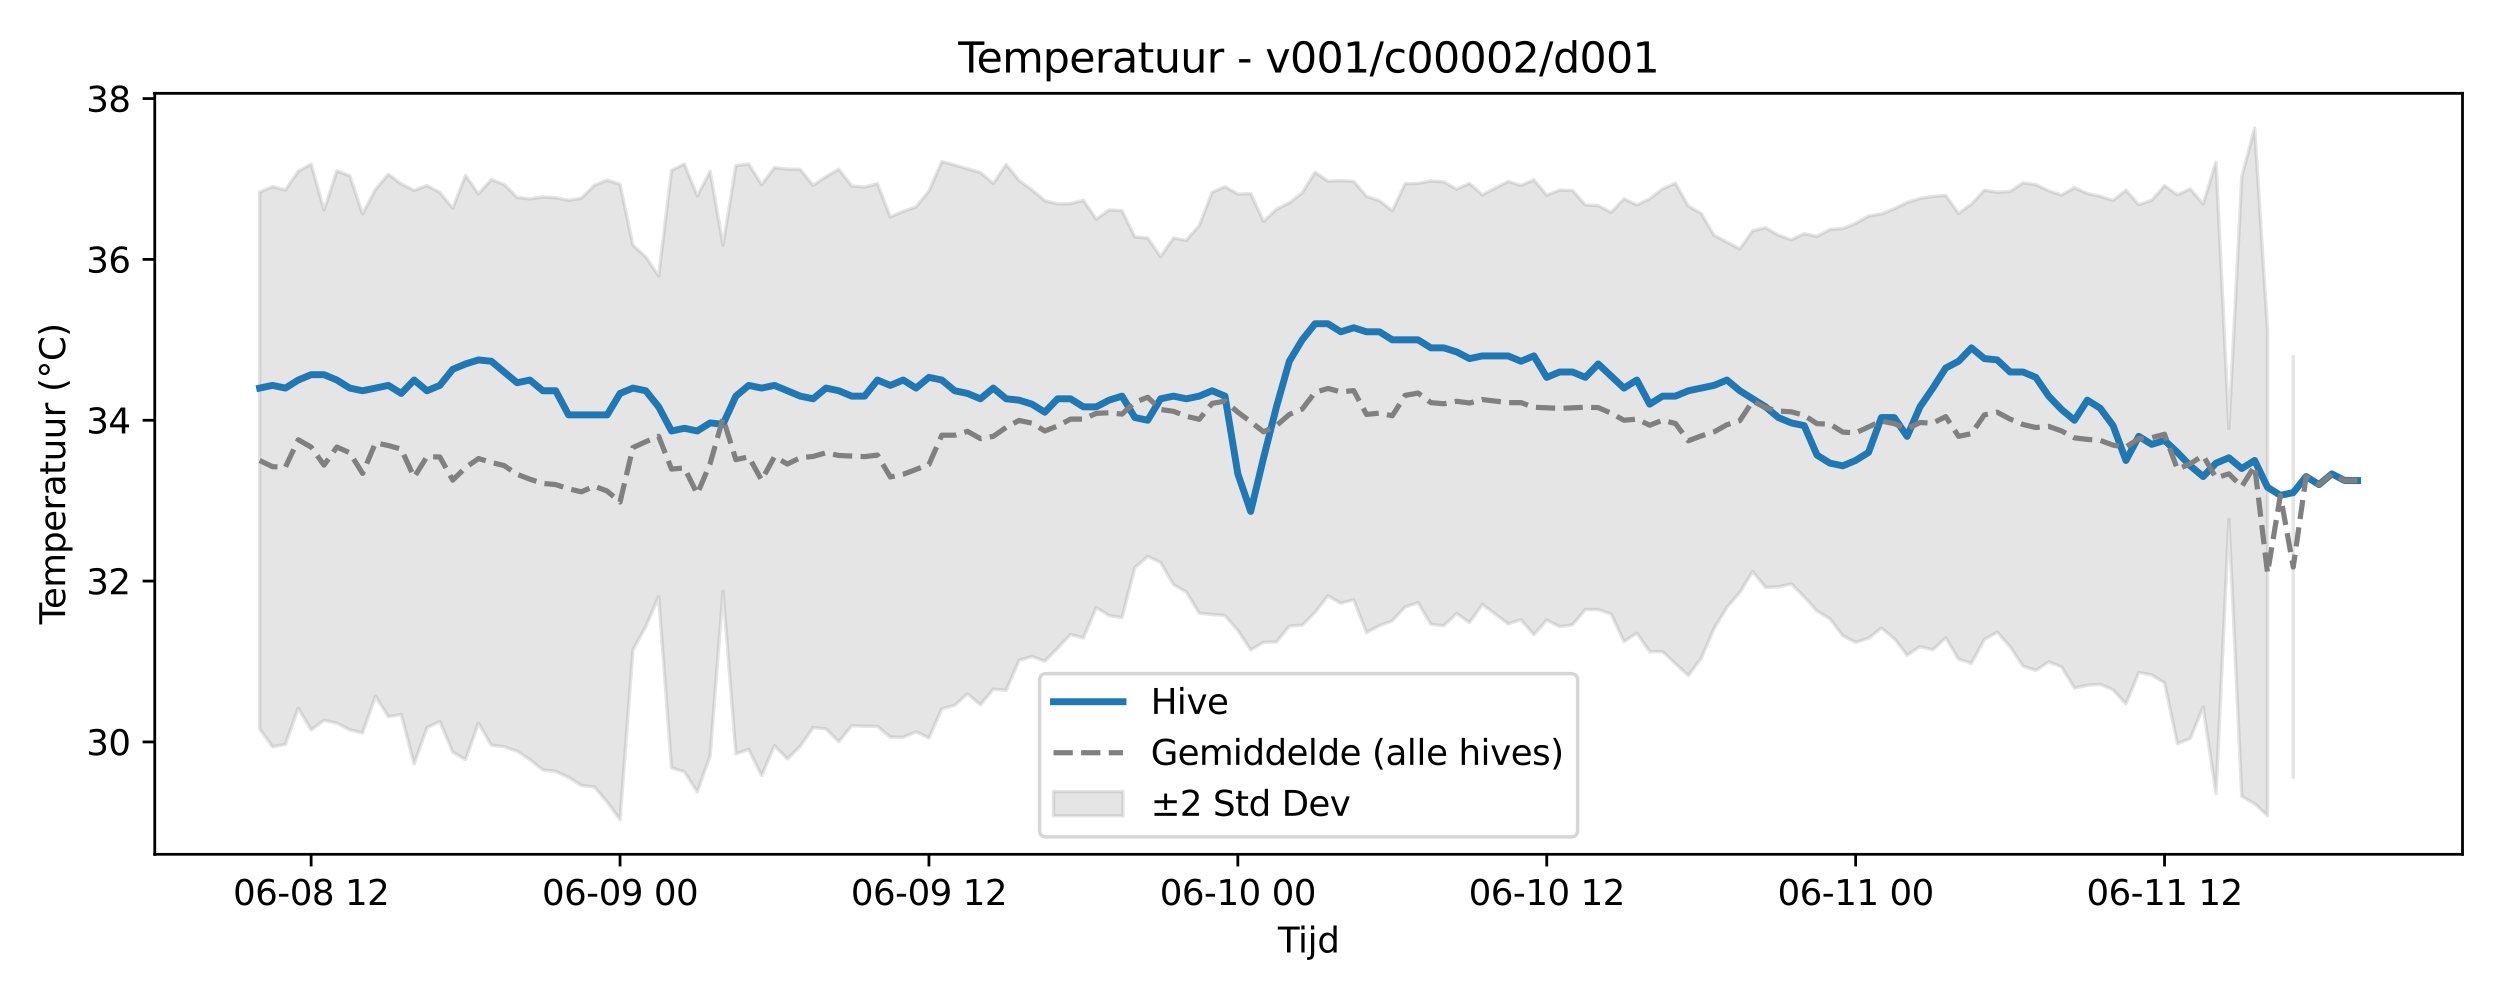 <?xml version="1.0" encoding="utf-8" standalone="no"?>
<!DOCTYPE svg PUBLIC "-//W3C//DTD SVG 1.1//EN"
  "http://www.w3.org/Graphics/SVG/1.1/DTD/svg11.dtd">
<svg xmlns:xlink="http://www.w3.org/1999/xlink" width="720pt" height="288pt" viewBox="0 0 720 288" xmlns="http://www.w3.org/2000/svg" version="1.1">
 <defs>
  <style type="text/css">*{stroke-linejoin: round; stroke-linecap: butt}</style>
 </defs>
 <g id="figure_1">
  <g id="patch_1">
   <path d="M 0 288 
L 720 288 
L 720 0 
L 0 0 
z
" style="fill: #ffffff"/>
  </g>
  <g id="axes_1">
   <g id="patch_2">
    <path d="M 44.57 246.04 
L 709.2 246.04 
L 709.2 26.88 
L 44.57 26.88 
z
" style="fill: #ffffff"/>
   </g>
   <g id="FillBetweenPolyCollection_1">
    <path d="M 74.78 55.321 
L 74.78 209.903 
L 78.487 215.071 
L 82.194 214.363 
L 85.901 203.988 
L 89.608 210.214 
L 93.314 207.468 
L 97.021 208.259 
L 100.728 210.205 
L 104.435 211.052 
L 108.142 200.53 
L 111.848 206.406 
L 115.555 205.766 
L 119.262 220.036 
L 122.969 209.573 
L 126.676 207.807 
L 130.383 216.61 
L 134.089 218.777 
L 137.796 208.27 
L 141.503 214.618 
L 145.21 215.079 
L 148.917 216.331 
L 152.623 218.763 
L 156.33 221.747 
L 160.037 222.17 
L 163.744 223.872 
L 167.451 226.223 
L 171.157 226.621 
L 174.864 230.979 
L 178.571 236.078 
L 182.278 187.188 
L 185.985 180.428 
L 189.691 171.857 
L 193.398 221.148 
L 197.105 222.282 
L 200.812 228.083 
L 204.519 217.65 
L 208.225 170.29 
L 211.932 217.076 
L 215.639 215.87 
L 219.346 223.373 
L 223.053 214.727 
L 226.759 218.573 
L 230.466 214.92 
L 234.173 209.54 
L 237.88 209.93 
L 241.587 213.622 
L 245.293 208.999 
L 249 209.154 
L 252.707 209.198 
L 256.414 212.292 
L 260.121 212.311 
L 263.827 210.784 
L 267.534 212.514 
L 271.241 204.126 
L 274.948 203.121 
L 278.655 199.84 
L 282.361 202.969 
L 286.068 198.493 
L 289.775 198.796 
L 293.482 190.204 
L 297.189 189.049 
L 300.896 190.449 
L 304.602 186.67 
L 308.309 182.746 
L 312.016 183.737 
L 315.723 174.967 
L 319.43 177.311 
L 323.136 177.859 
L 326.843 163.471 
L 330.55 160.261 
L 334.257 161.997 
L 337.964 168.374 
L 341.67 170.511 
L 345.377 176.607 
L 349.084 176.981 
L 352.791 177.27 
L 356.498 181.544 
L 360.204 187.194 
L 363.911 184.977 
L 367.618 184.892 
L 371.325 180.302 
L 375.032 180.058 
L 378.738 176.343 
L 382.445 171.589 
L 386.152 173.732 
L 389.859 172.734 
L 393.566 182.174 
L 397.272 180.167 
L 400.979 178.798 
L 404.686 174.808 
L 408.393 173.588 
L 412.1 179.802 
L 415.806 180.205 
L 419.513 176.676 
L 423.22 179.293 
L 426.927 174.046 
L 430.634 176.87 
L 434.34 179.653 
L 438.047 178.501 
L 441.754 182.77 
L 445.461 178.578 
L 449.168 180.465 
L 452.874 179.959 
L 456.581 175.545 
L 460.288 175.569 
L 463.995 176.805 
L 467.702 184.778 
L 471.409 182.379 
L 475.115 187.656 
L 478.822 187.696 
L 482.529 191.157 
L 486.236 194.55 
L 489.943 189.598 
L 493.649 181.015 
L 497.356 174.905 
L 501.063 170.662 
L 504.77 164.576 
L 508.477 169.188 
L 512.183 169.033 
L 515.89 168.156 
L 519.597 171.903 
L 523.304 175.969 
L 527.011 178.183 
L 530.717 183.077 
L 534.424 185.007 
L 538.131 183.82 
L 541.838 180.886 
L 545.545 183.921 
L 549.251 188.728 
L 552.958 186.228 
L 556.665 187.138 
L 560.372 183.696 
L 564.079 189.865 
L 567.785 191.003 
L 571.492 184.175 
L 575.199 182.062 
L 578.906 186.252 
L 582.613 191.808 
L 586.319 193.094 
L 590.026 190.635 
L 593.733 192.059 
L 597.44 198.149 
L 601.147 197.354 
L 604.853 197.1 
L 608.56 198.671 
L 612.267 202.746 
L 615.974 193.698 
L 619.681 194.39 
L 623.387 196.673 
L 627.094 214.187 
L 630.801 212.675 
L 634.508 203.65 
L 638.215 228.592 
L 641.922 149.574 
L 645.628 229.353 
L 649.335 231.47 
L 653.042 234.915 
L 653.042 95.16 
L 653.042 95.16 
L 649.335 36.842 
L 645.628 50.926 
L 641.922 123.37 
L 638.215 46.669 
L 634.508 58.743 
L 630.801 54.402 
L 627.094 56.132 
L 623.387 53.441 
L 619.681 57.709 
L 615.974 58.953 
L 612.267 54.758 
L 608.56 57.73 
L 604.853 56.543 
L 601.147 55.738 
L 597.44 54.061 
L 593.733 56.18 
L 590.026 54.957 
L 586.319 53.16 
L 582.613 52.681 
L 578.906 55.149 
L 575.199 55.368 
L 571.492 54.8 
L 567.785 58.78 
L 564.079 61.462 
L 560.372 56.271 
L 556.665 56.579 
L 552.958 57.158 
L 549.251 58.298 
L 545.545 60.127 
L 541.838 61.618 
L 538.131 62.214 
L 534.424 64.335 
L 530.717 65.823 
L 527.011 66.085 
L 523.304 68.079 
L 519.597 67.292 
L 515.89 69.054 
L 512.183 67.736 
L 508.477 65.596 
L 504.77 66.458 
L 501.063 71.658 
L 497.356 69.731 
L 493.649 67.739 
L 489.943 61.472 
L 486.236 59.351 
L 482.529 52.78 
L 478.822 54.367 
L 475.115 57.275 
L 471.409 59.022 
L 467.702 57.285 
L 463.995 61.177 
L 460.288 59.215 
L 456.581 59.018 
L 452.874 54.825 
L 449.168 54.759 
L 445.461 56.205 
L 441.754 51.793 
L 438.047 53.415 
L 434.34 52.263 
L 430.634 54.164 
L 426.927 56.105 
L 423.22 52.843 
L 419.513 54.467 
L 415.806 52.373 
L 412.1 52.114 
L 408.393 52.814 
L 404.686 52.917 
L 400.979 60.691 
L 397.272 57.778 
L 393.566 56.543 
L 389.859 52.234 
L 386.152 52.008 
L 382.445 52.165 
L 378.738 49.617 
L 375.032 55.571 
L 371.325 58.416 
L 367.618 60.259 
L 363.911 63.777 
L 360.204 55.751 
L 356.498 55.886 
L 352.791 53.763 
L 349.084 55.377 
L 345.377 64.941 
L 341.67 69.235 
L 337.964 68.541 
L 334.257 73.889 
L 330.55 68.567 
L 326.843 68.225 
L 323.136 60.675 
L 319.43 60.45 
L 315.723 63.125 
L 312.016 57.664 
L 308.309 58.655 
L 304.602 58.701 
L 300.896 57.79 
L 297.189 54.668 
L 293.482 51.969 
L 289.775 47.385 
L 286.068 52.835 
L 282.361 49.682 
L 278.655 48.62 
L 274.948 47.545 
L 271.241 46.54 
L 267.534 55.026 
L 263.827 59.587 
L 260.121 60.891 
L 256.414 62.454 
L 252.707 52.938 
L 249 53.864 
L 245.293 53.578 
L 241.587 48.735 
L 237.88 50.882 
L 234.173 53.368 
L 230.466 48.76 
L 226.759 48.71 
L 223.053 48.291 
L 219.346 53.174 
L 215.639 47.258 
L 211.932 47.707 
L 208.225 70.615 
L 204.519 49.338 
L 200.812 56.443 
L 197.105 47.243 
L 193.398 49.039 
L 189.691 79.47 
L 185.985 73.987 
L 182.278 70.624 
L 178.571 53.079 
L 174.864 51.892 
L 171.157 53.382 
L 167.451 57.089 
L 163.744 57.675 
L 160.037 56.951 
L 156.33 56.712 
L 152.623 57.27 
L 148.917 56.834 
L 145.21 53.123 
L 141.503 51.709 
L 137.796 55.851 
L 134.089 50.528 
L 130.383 59.937 
L 126.676 55.432 
L 122.969 53.446 
L 119.262 54.838 
L 115.555 52.951 
L 111.848 50.215 
L 108.142 54.547 
L 104.435 61.635 
L 100.728 50.608 
L 97.021 49.245 
L 93.314 60.458 
L 89.608 47.29 
L 85.901 49.325 
L 82.194 54.722 
L 78.487 53.755 
L 74.78 55.321 
z
" clip-path="url(#p48578418b3)" style="fill: #808080; fill-opacity: 0.2; stroke: #808080; stroke-opacity: 0.2"/>
    <path d="M 660.456 102.704 
L 660.456 223.898 
L 660.456 102.704 
L 660.456 102.704 
z
" clip-path="url(#p48578418b3)" style="fill: #808080; fill-opacity: 0.2; stroke: #808080; stroke-opacity: 0.2"/>
   </g>
   <g id="matplotlib.axis_1">
    <g id="xtick_1">
     <g id="line2d_1">
      <defs>
       <path id="m8a37c05f02" d="M 0 0 
L 0 3.5 
" style="stroke: #000000; stroke-width: 0.8"/>
      </defs>
      <g>
       <use xlink:href="#m8a37c05f02" x="89.608" y="246.04" style="stroke: #000000; stroke-width: 0.8"/>
      </g>
     </g>
     <g id="text_1">
      <!-- 06-08 12 -->
      <g transform="translate(67.127 260.638) scale(0.1 -0.1)">
       <defs>
        <path id="DejaVuSans-30" d="M 2034 4250 
Q 1547 4250 1301 3770 
Q 1056 3291 1056 2328 
Q 1056 1369 1301 889 
Q 1547 409 2034 409 
Q 2525 409 2770 889 
Q 3016 1369 3016 2328 
Q 3016 3291 2770 3770 
Q 2525 4250 2034 4250 
z
M 2034 4750 
Q 2819 4750 3233 4129 
Q 3647 3509 3647 2328 
Q 3647 1150 3233 529 
Q 2819 -91 2034 -91 
Q 1250 -91 836 529 
Q 422 1150 422 2328 
Q 422 3509 836 4129 
Q 1250 4750 2034 4750 
z
" transform="scale(0.016)"/>
        <path id="DejaVuSans-36" d="M 2113 2584 
Q 1688 2584 1439 2293 
Q 1191 2003 1191 1497 
Q 1191 994 1439 701 
Q 1688 409 2113 409 
Q 2538 409 2786 701 
Q 3034 994 3034 1497 
Q 3034 2003 2786 2293 
Q 2538 2584 2113 2584 
z
M 3366 4563 
L 3366 3988 
Q 3128 4100 2886 4159 
Q 2644 4219 2406 4219 
Q 1781 4219 1451 3797 
Q 1122 3375 1075 2522 
Q 1259 2794 1537 2939 
Q 1816 3084 2150 3084 
Q 2853 3084 3261 2657 
Q 3669 2231 3669 1497 
Q 3669 778 3244 343 
Q 2819 -91 2113 -91 
Q 1303 -91 875 529 
Q 447 1150 447 2328 
Q 447 3434 972 4092 
Q 1497 4750 2381 4750 
Q 2619 4750 2861 4703 
Q 3103 4656 3366 4563 
z
" transform="scale(0.016)"/>
        <path id="DejaVuSans-2d" d="M 313 2009 
L 1997 2009 
L 1997 1497 
L 313 1497 
L 313 2009 
z
" transform="scale(0.016)"/>
        <path id="DejaVuSans-38" d="M 2034 2216 
Q 1584 2216 1326 1975 
Q 1069 1734 1069 1313 
Q 1069 891 1326 650 
Q 1584 409 2034 409 
Q 2484 409 2743 651 
Q 3003 894 3003 1313 
Q 3003 1734 2745 1975 
Q 2488 2216 2034 2216 
z
M 1403 2484 
Q 997 2584 770 2862 
Q 544 3141 544 3541 
Q 544 4100 942 4425 
Q 1341 4750 2034 4750 
Q 2731 4750 3128 4425 
Q 3525 4100 3525 3541 
Q 3525 3141 3298 2862 
Q 3072 2584 2669 2484 
Q 3125 2378 3379 2068 
Q 3634 1759 3634 1313 
Q 3634 634 3220 271 
Q 2806 -91 2034 -91 
Q 1263 -91 848 271 
Q 434 634 434 1313 
Q 434 1759 690 2068 
Q 947 2378 1403 2484 
z
M 1172 3481 
Q 1172 3119 1398 2916 
Q 1625 2713 2034 2713 
Q 2441 2713 2670 2916 
Q 2900 3119 2900 3481 
Q 2900 3844 2670 4047 
Q 2441 4250 2034 4250 
Q 1625 4250 1398 4047 
Q 1172 3844 1172 3481 
z
" transform="scale(0.016)"/>
        <path id="DejaVuSans-20" transform="scale(0.016)"/>
        <path id="DejaVuSans-31" d="M 794 531 
L 1825 531 
L 1825 4091 
L 703 3866 
L 703 4441 
L 1819 4666 
L 2450 4666 
L 2450 531 
L 3481 531 
L 3481 0 
L 794 0 
L 794 531 
z
" transform="scale(0.016)"/>
        <path id="DejaVuSans-32" d="M 1228 531 
L 3431 531 
L 3431 0 
L 469 0 
L 469 531 
Q 828 903 1448 1529 
Q 2069 2156 2228 2338 
Q 2531 2678 2651 2914 
Q 2772 3150 2772 3378 
Q 2772 3750 2511 3984 
Q 2250 4219 1831 4219 
Q 1534 4219 1204 4116 
Q 875 4013 500 3803 
L 500 4441 
Q 881 4594 1212 4672 
Q 1544 4750 1819 4750 
Q 2544 4750 2975 4387 
Q 3406 4025 3406 3419 
Q 3406 3131 3298 2873 
Q 3191 2616 2906 2266 
Q 2828 2175 2409 1742 
Q 1991 1309 1228 531 
z
" transform="scale(0.016)"/>
       </defs>
       <use xlink:href="#DejaVuSans-30"/>
       <use xlink:href="#DejaVuSans-36" transform="translate(63.623 0)"/>
       <use xlink:href="#DejaVuSans-2d" transform="translate(127.246 0)"/>
       <use xlink:href="#DejaVuSans-30" transform="translate(163.33 0)"/>
       <use xlink:href="#DejaVuSans-38" transform="translate(226.953 0)"/>
       <use xlink:href="#DejaVuSans-20" transform="translate(290.576 0)"/>
       <use xlink:href="#DejaVuSans-31" transform="translate(322.363 0)"/>
       <use xlink:href="#DejaVuSans-32" transform="translate(385.986 0)"/>
      </g>
     </g>
    </g>
    <g id="xtick_2">
     <g id="line2d_2">
      <g>
       <use xlink:href="#m8a37c05f02" x="178.571" y="246.04" style="stroke: #000000; stroke-width: 0.8"/>
      </g>
     </g>
     <g id="text_2">
      <!-- 06-09 00 -->
      <g transform="translate(156.091 260.638) scale(0.1 -0.1)">
       <defs>
        <path id="DejaVuSans-39" d="M 703 97 
L 703 672 
Q 941 559 1184 500 
Q 1428 441 1663 441 
Q 2288 441 2617 861 
Q 2947 1281 2994 2138 
Q 2813 1869 2534 1725 
Q 2256 1581 1919 1581 
Q 1219 1581 811 2004 
Q 403 2428 403 3163 
Q 403 3881 828 4315 
Q 1253 4750 1959 4750 
Q 2769 4750 3195 4129 
Q 3622 3509 3622 2328 
Q 3622 1225 3098 567 
Q 2575 -91 1691 -91 
Q 1453 -91 1209 -44 
Q 966 3 703 97 
z
M 1959 2075 
Q 2384 2075 2632 2365 
Q 2881 2656 2881 3163 
Q 2881 3666 2632 3958 
Q 2384 4250 1959 4250 
Q 1534 4250 1286 3958 
Q 1038 3666 1038 3163 
Q 1038 2656 1286 2365 
Q 1534 2075 1959 2075 
z
" transform="scale(0.016)"/>
       </defs>
       <use xlink:href="#DejaVuSans-30"/>
       <use xlink:href="#DejaVuSans-36" transform="translate(63.623 0)"/>
       <use xlink:href="#DejaVuSans-2d" transform="translate(127.246 0)"/>
       <use xlink:href="#DejaVuSans-30" transform="translate(163.33 0)"/>
       <use xlink:href="#DejaVuSans-39" transform="translate(226.953 0)"/>
       <use xlink:href="#DejaVuSans-20" transform="translate(290.576 0)"/>
       <use xlink:href="#DejaVuSans-30" transform="translate(322.363 0)"/>
       <use xlink:href="#DejaVuSans-30" transform="translate(385.986 0)"/>
      </g>
     </g>
    </g>
    <g id="xtick_3">
     <g id="line2d_3">
      <g>
       <use xlink:href="#m8a37c05f02" x="267.534" y="246.04" style="stroke: #000000; stroke-width: 0.8"/>
      </g>
     </g>
     <g id="text_3">
      <!-- 06-09 12 -->
      <g transform="translate(245.054 260.638) scale(0.1 -0.1)">
       <use xlink:href="#DejaVuSans-30"/>
       <use xlink:href="#DejaVuSans-36" transform="translate(63.623 0)"/>
       <use xlink:href="#DejaVuSans-2d" transform="translate(127.246 0)"/>
       <use xlink:href="#DejaVuSans-30" transform="translate(163.33 0)"/>
       <use xlink:href="#DejaVuSans-39" transform="translate(226.953 0)"/>
       <use xlink:href="#DejaVuSans-20" transform="translate(290.576 0)"/>
       <use xlink:href="#DejaVuSans-31" transform="translate(322.363 0)"/>
       <use xlink:href="#DejaVuSans-32" transform="translate(385.986 0)"/>
      </g>
     </g>
    </g>
    <g id="xtick_4">
     <g id="line2d_4">
      <g>
       <use xlink:href="#m8a37c05f02" x="356.498" y="246.04" style="stroke: #000000; stroke-width: 0.8"/>
      </g>
     </g>
     <g id="text_4">
      <!-- 06-10 00 -->
      <g transform="translate(334.017 260.638) scale(0.1 -0.1)">
       <use xlink:href="#DejaVuSans-30"/>
       <use xlink:href="#DejaVuSans-36" transform="translate(63.623 0)"/>
       <use xlink:href="#DejaVuSans-2d" transform="translate(127.246 0)"/>
       <use xlink:href="#DejaVuSans-31" transform="translate(163.33 0)"/>
       <use xlink:href="#DejaVuSans-30" transform="translate(226.953 0)"/>
       <use xlink:href="#DejaVuSans-20" transform="translate(290.576 0)"/>
       <use xlink:href="#DejaVuSans-30" transform="translate(322.363 0)"/>
       <use xlink:href="#DejaVuSans-30" transform="translate(385.986 0)"/>
      </g>
     </g>
    </g>
    <g id="xtick_5">
     <g id="line2d_5">
      <g>
       <use xlink:href="#m8a37c05f02" x="445.461" y="246.04" style="stroke: #000000; stroke-width: 0.8"/>
      </g>
     </g>
     <g id="text_5">
      <!-- 06-10 12 -->
      <g transform="translate(422.98 260.638) scale(0.1 -0.1)">
       <use xlink:href="#DejaVuSans-30"/>
       <use xlink:href="#DejaVuSans-36" transform="translate(63.623 0)"/>
       <use xlink:href="#DejaVuSans-2d" transform="translate(127.246 0)"/>
       <use xlink:href="#DejaVuSans-31" transform="translate(163.33 0)"/>
       <use xlink:href="#DejaVuSans-30" transform="translate(226.953 0)"/>
       <use xlink:href="#DejaVuSans-20" transform="translate(290.576 0)"/>
       <use xlink:href="#DejaVuSans-31" transform="translate(322.363 0)"/>
       <use xlink:href="#DejaVuSans-32" transform="translate(385.986 0)"/>
      </g>
     </g>
    </g>
    <g id="xtick_6">
     <g id="line2d_6">
      <g>
       <use xlink:href="#m8a37c05f02" x="534.424" y="246.04" style="stroke: #000000; stroke-width: 0.8"/>
      </g>
     </g>
     <g id="text_6">
      <!-- 06-11 00 -->
      <g transform="translate(511.944 260.638) scale(0.1 -0.1)">
       <use xlink:href="#DejaVuSans-30"/>
       <use xlink:href="#DejaVuSans-36" transform="translate(63.623 0)"/>
       <use xlink:href="#DejaVuSans-2d" transform="translate(127.246 0)"/>
       <use xlink:href="#DejaVuSans-31" transform="translate(163.33 0)"/>
       <use xlink:href="#DejaVuSans-31" transform="translate(226.953 0)"/>
       <use xlink:href="#DejaVuSans-20" transform="translate(290.576 0)"/>
       <use xlink:href="#DejaVuSans-30" transform="translate(322.363 0)"/>
       <use xlink:href="#DejaVuSans-30" transform="translate(385.986 0)"/>
      </g>
     </g>
    </g>
    <g id="xtick_7">
     <g id="line2d_7">
      <g>
       <use xlink:href="#m8a37c05f02" x="623.387" y="246.04" style="stroke: #000000; stroke-width: 0.8"/>
      </g>
     </g>
     <g id="text_7">
      <!-- 06-11 12 -->
      <g transform="translate(600.907 260.638) scale(0.1 -0.1)">
       <use xlink:href="#DejaVuSans-30"/>
       <use xlink:href="#DejaVuSans-36" transform="translate(63.623 0)"/>
       <use xlink:href="#DejaVuSans-2d" transform="translate(127.246 0)"/>
       <use xlink:href="#DejaVuSans-31" transform="translate(163.33 0)"/>
       <use xlink:href="#DejaVuSans-31" transform="translate(226.953 0)"/>
       <use xlink:href="#DejaVuSans-20" transform="translate(290.576 0)"/>
       <use xlink:href="#DejaVuSans-31" transform="translate(322.363 0)"/>
       <use xlink:href="#DejaVuSans-32" transform="translate(385.986 0)"/>
      </g>
     </g>
    </g>
    <g id="text_8">
     <!-- Tijd -->
     <g transform="translate(368.035 274.317) scale(0.1 -0.1)">
      <defs>
       <path id="DejaVuSans-54" d="M -19 4666 
L 3928 4666 
L 3928 4134 
L 2272 4134 
L 2272 0 
L 1638 0 
L 1638 4134 
L -19 4134 
L -19 4666 
z
" transform="scale(0.016)"/>
       <path id="DejaVuSans-69" d="M 603 3500 
L 1178 3500 
L 1178 0 
L 603 0 
L 603 3500 
z
M 603 4863 
L 1178 4863 
L 1178 4134 
L 603 4134 
L 603 4863 
z
" transform="scale(0.016)"/>
       <path id="DejaVuSans-6a" d="M 603 3500 
L 1178 3500 
L 1178 -63 
Q 1178 -731 923 -1031 
Q 669 -1331 103 -1331 
L -116 -1331 
L -116 -844 
L 38 -844 
Q 366 -844 484 -692 
Q 603 -541 603 -63 
L 603 3500 
z
M 603 4863 
L 1178 4863 
L 1178 4134 
L 603 4134 
L 603 4863 
z
" transform="scale(0.016)"/>
       <path id="DejaVuSans-64" d="M 2906 2969 
L 2906 4863 
L 3481 4863 
L 3481 0 
L 2906 0 
L 2906 525 
Q 2725 213 2448 61 
Q 2172 -91 1784 -91 
Q 1150 -91 751 415 
Q 353 922 353 1747 
Q 353 2572 751 3078 
Q 1150 3584 1784 3584 
Q 2172 3584 2448 3432 
Q 2725 3281 2906 2969 
z
M 947 1747 
Q 947 1113 1208 752 
Q 1469 391 1925 391 
Q 2381 391 2643 752 
Q 2906 1113 2906 1747 
Q 2906 2381 2643 2742 
Q 2381 3103 1925 3103 
Q 1469 3103 1208 2742 
Q 947 2381 947 1747 
z
" transform="scale(0.016)"/>
      </defs>
      <use xlink:href="#DejaVuSans-54"/>
      <use xlink:href="#DejaVuSans-69" transform="translate(57.959 0)"/>
      <use xlink:href="#DejaVuSans-6a" transform="translate(85.742 0)"/>
      <use xlink:href="#DejaVuSans-64" transform="translate(113.525 0)"/>
     </g>
    </g>
   </g>
   <g id="matplotlib.axis_2">
    <g id="ytick_1">
     <g id="line2d_8">
      <defs>
       <path id="me8b8c9323e" d="M 0 0 
L -3.5 0 
" style="stroke: #000000; stroke-width: 0.8"/>
      </defs>
      <g>
       <use xlink:href="#me8b8c9323e" x="44.57" y="213.677" style="stroke: #000000; stroke-width: 0.8"/>
      </g>
     </g>
     <g id="text_9">
      <!-- 30 -->
      <g transform="translate(24.845 217.476) scale(0.1 -0.1)">
       <defs>
        <path id="DejaVuSans-33" d="M 2597 2516 
Q 3050 2419 3304 2112 
Q 3559 1806 3559 1356 
Q 3559 666 3084 287 
Q 2609 -91 1734 -91 
Q 1441 -91 1130 -33 
Q 819 25 488 141 
L 488 750 
Q 750 597 1062 519 
Q 1375 441 1716 441 
Q 2309 441 2620 675 
Q 2931 909 2931 1356 
Q 2931 1769 2642 2001 
Q 2353 2234 1838 2234 
L 1294 2234 
L 1294 2753 
L 1863 2753 
Q 2328 2753 2575 2939 
Q 2822 3125 2822 3475 
Q 2822 3834 2567 4026 
Q 2313 4219 1838 4219 
Q 1578 4219 1281 4162 
Q 984 4106 628 3988 
L 628 4550 
Q 988 4650 1302 4700 
Q 1616 4750 1894 4750 
Q 2613 4750 3031 4423 
Q 3450 4097 3450 3541 
Q 3450 3153 3228 2886 
Q 3006 2619 2597 2516 
z
" transform="scale(0.016)"/>
       </defs>
       <use xlink:href="#DejaVuSans-33"/>
       <use xlink:href="#DejaVuSans-30" transform="translate(63.623 0)"/>
      </g>
     </g>
    </g>
    <g id="ytick_2">
     <g id="line2d_9">
      <g>
       <use xlink:href="#me8b8c9323e" x="44.57" y="167.354" style="stroke: #000000; stroke-width: 0.8"/>
      </g>
     </g>
     <g id="text_10">
      <!-- 32 -->
      <g transform="translate(24.845 171.153) scale(0.1 -0.1)">
       <use xlink:href="#DejaVuSans-33"/>
       <use xlink:href="#DejaVuSans-32" transform="translate(63.623 0)"/>
      </g>
     </g>
    </g>
    <g id="ytick_3">
     <g id="line2d_10">
      <g>
       <use xlink:href="#me8b8c9323e" x="44.57" y="121.031" style="stroke: #000000; stroke-width: 0.8"/>
      </g>
     </g>
     <g id="text_11">
      <!-- 34 -->
      <g transform="translate(24.845 124.831) scale(0.1 -0.1)">
       <defs>
        <path id="DejaVuSans-34" d="M 2419 4116 
L 825 1625 
L 2419 1625 
L 2419 4116 
z
M 2253 4666 
L 3047 4666 
L 3047 1625 
L 3713 1625 
L 3713 1100 
L 3047 1100 
L 3047 0 
L 2419 0 
L 2419 1100 
L 313 1100 
L 313 1709 
L 2253 4666 
z
" transform="scale(0.016)"/>
       </defs>
       <use xlink:href="#DejaVuSans-33"/>
       <use xlink:href="#DejaVuSans-34" transform="translate(63.623 0)"/>
      </g>
     </g>
    </g>
    <g id="ytick_4">
     <g id="line2d_11">
      <g>
       <use xlink:href="#me8b8c9323e" x="44.57" y="74.709" style="stroke: #000000; stroke-width: 0.8"/>
      </g>
     </g>
     <g id="text_12">
      <!-- 36 -->
      <g transform="translate(24.845 78.508) scale(0.1 -0.1)">
       <use xlink:href="#DejaVuSans-33"/>
       <use xlink:href="#DejaVuSans-36" transform="translate(63.623 0)"/>
      </g>
     </g>
    </g>
    <g id="ytick_5">
     <g id="line2d_12">
      <g>
       <use xlink:href="#me8b8c9323e" x="44.57" y="28.386" style="stroke: #000000; stroke-width: 0.8"/>
      </g>
     </g>
     <g id="text_13">
      <!-- 38 -->
      <g transform="translate(24.845 32.185) scale(0.1 -0.1)">
       <use xlink:href="#DejaVuSans-33"/>
       <use xlink:href="#DejaVuSans-38" transform="translate(63.623 0)"/>
      </g>
     </g>
    </g>
    <g id="text_14">
     <!-- Temperatuur (°C) -->
     <g transform="translate(18.765 179.816) rotate(-90) scale(0.1 -0.1)">
      <defs>
       <path id="DejaVuSans-65" d="M 3597 1894 
L 3597 1613 
L 953 1613 
Q 991 1019 1311 708 
Q 1631 397 2203 397 
Q 2534 397 2845 478 
Q 3156 559 3463 722 
L 3463 178 
Q 3153 47 2828 -22 
Q 2503 -91 2169 -91 
Q 1331 -91 842 396 
Q 353 884 353 1716 
Q 353 2575 817 3079 
Q 1281 3584 2069 3584 
Q 2775 3584 3186 3129 
Q 3597 2675 3597 1894 
z
M 3022 2063 
Q 3016 2534 2758 2815 
Q 2500 3097 2075 3097 
Q 1594 3097 1305 2825 
Q 1016 2553 972 2059 
L 3022 2063 
z
" transform="scale(0.016)"/>
       <path id="DejaVuSans-6d" d="M 3328 2828 
Q 3544 3216 3844 3400 
Q 4144 3584 4550 3584 
Q 5097 3584 5394 3201 
Q 5691 2819 5691 2113 
L 5691 0 
L 5113 0 
L 5113 2094 
Q 5113 2597 4934 2840 
Q 4756 3084 4391 3084 
Q 3944 3084 3684 2787 
Q 3425 2491 3425 1978 
L 3425 0 
L 2847 0 
L 2847 2094 
Q 2847 2600 2669 2842 
Q 2491 3084 2119 3084 
Q 1678 3084 1418 2786 
Q 1159 2488 1159 1978 
L 1159 0 
L 581 0 
L 581 3500 
L 1159 3500 
L 1159 2956 
Q 1356 3278 1631 3431 
Q 1906 3584 2284 3584 
Q 2666 3584 2933 3390 
Q 3200 3197 3328 2828 
z
" transform="scale(0.016)"/>
       <path id="DejaVuSans-70" d="M 1159 525 
L 1159 -1331 
L 581 -1331 
L 581 3500 
L 1159 3500 
L 1159 2969 
Q 1341 3281 1617 3432 
Q 1894 3584 2278 3584 
Q 2916 3584 3314 3078 
Q 3713 2572 3713 1747 
Q 3713 922 3314 415 
Q 2916 -91 2278 -91 
Q 1894 -91 1617 61 
Q 1341 213 1159 525 
z
M 3116 1747 
Q 3116 2381 2855 2742 
Q 2594 3103 2138 3103 
Q 1681 3103 1420 2742 
Q 1159 2381 1159 1747 
Q 1159 1113 1420 752 
Q 1681 391 2138 391 
Q 2594 391 2855 752 
Q 3116 1113 3116 1747 
z
" transform="scale(0.016)"/>
       <path id="DejaVuSans-72" d="M 2631 2963 
Q 2534 3019 2420 3045 
Q 2306 3072 2169 3072 
Q 1681 3072 1420 2755 
Q 1159 2438 1159 1844 
L 1159 0 
L 581 0 
L 581 3500 
L 1159 3500 
L 1159 2956 
Q 1341 3275 1631 3429 
Q 1922 3584 2338 3584 
Q 2397 3584 2469 3576 
Q 2541 3569 2628 3553 
L 2631 2963 
z
" transform="scale(0.016)"/>
       <path id="DejaVuSans-61" d="M 2194 1759 
Q 1497 1759 1228 1600 
Q 959 1441 959 1056 
Q 959 750 1161 570 
Q 1363 391 1709 391 
Q 2188 391 2477 730 
Q 2766 1069 2766 1631 
L 2766 1759 
L 2194 1759 
z
M 3341 1997 
L 3341 0 
L 2766 0 
L 2766 531 
Q 2569 213 2275 61 
Q 1981 -91 1556 -91 
Q 1019 -91 701 211 
Q 384 513 384 1019 
Q 384 1609 779 1909 
Q 1175 2209 1959 2209 
L 2766 2209 
L 2766 2266 
Q 2766 2663 2505 2880 
Q 2244 3097 1772 3097 
Q 1472 3097 1187 3025 
Q 903 2953 641 2809 
L 641 3341 
Q 956 3463 1253 3523 
Q 1550 3584 1831 3584 
Q 2591 3584 2966 3190 
Q 3341 2797 3341 1997 
z
" transform="scale(0.016)"/>
       <path id="DejaVuSans-74" d="M 1172 4494 
L 1172 3500 
L 2356 3500 
L 2356 3053 
L 1172 3053 
L 1172 1153 
Q 1172 725 1289 603 
Q 1406 481 1766 481 
L 2356 481 
L 2356 0 
L 1766 0 
Q 1100 0 847 248 
Q 594 497 594 1153 
L 594 3053 
L 172 3053 
L 172 3500 
L 594 3500 
L 594 4494 
L 1172 4494 
z
" transform="scale(0.016)"/>
       <path id="DejaVuSans-75" d="M 544 1381 
L 544 3500 
L 1119 3500 
L 1119 1403 
Q 1119 906 1312 657 
Q 1506 409 1894 409 
Q 2359 409 2629 706 
Q 2900 1003 2900 1516 
L 2900 3500 
L 3475 3500 
L 3475 0 
L 2900 0 
L 2900 538 
Q 2691 219 2414 64 
Q 2138 -91 1772 -91 
Q 1169 -91 856 284 
Q 544 659 544 1381 
z
M 1991 3584 
L 1991 3584 
z
" transform="scale(0.016)"/>
       <path id="DejaVuSans-28" d="M 1984 4856 
Q 1566 4138 1362 3434 
Q 1159 2731 1159 2009 
Q 1159 1288 1364 580 
Q 1569 -128 1984 -844 
L 1484 -844 
Q 1016 -109 783 600 
Q 550 1309 550 2009 
Q 550 2706 781 3412 
Q 1013 4119 1484 4856 
L 1984 4856 
z
" transform="scale(0.016)"/>
       <path id="DejaVuSans-b0" d="M 1600 4347 
Q 1350 4347 1178 4173 
Q 1006 4000 1006 3750 
Q 1006 3503 1178 3333 
Q 1350 3163 1600 3163 
Q 1850 3163 2022 3333 
Q 2194 3503 2194 3750 
Q 2194 3997 2020 4172 
Q 1847 4347 1600 4347 
z
M 1600 4750 
Q 1800 4750 1984 4673 
Q 2169 4597 2303 4453 
Q 2447 4313 2519 4134 
Q 2591 3956 2591 3750 
Q 2591 3338 2302 3052 
Q 2013 2766 1594 2766 
Q 1172 2766 890 3047 
Q 609 3328 609 3750 
Q 609 4169 896 4459 
Q 1184 4750 1600 4750 
z
" transform="scale(0.016)"/>
       <path id="DejaVuSans-43" d="M 4122 4306 
L 4122 3641 
Q 3803 3938 3442 4084 
Q 3081 4231 2675 4231 
Q 1875 4231 1450 3742 
Q 1025 3253 1025 2328 
Q 1025 1406 1450 917 
Q 1875 428 2675 428 
Q 3081 428 3442 575 
Q 3803 722 4122 1019 
L 4122 359 
Q 3791 134 3420 21 
Q 3050 -91 2638 -91 
Q 1578 -91 968 557 
Q 359 1206 359 2328 
Q 359 3453 968 4101 
Q 1578 4750 2638 4750 
Q 3056 4750 3426 4639 
Q 3797 4528 4122 4306 
z
" transform="scale(0.016)"/>
       <path id="DejaVuSans-29" d="M 513 4856 
L 1013 4856 
Q 1481 4119 1714 3412 
Q 1947 2706 1947 2009 
Q 1947 1309 1714 600 
Q 1481 -109 1013 -844 
L 513 -844 
Q 928 -128 1133 580 
Q 1338 1288 1338 2009 
Q 1338 2731 1133 3434 
Q 928 4138 513 4856 
z
" transform="scale(0.016)"/>
      </defs>
      <use xlink:href="#DejaVuSans-54"/>
      <use xlink:href="#DejaVuSans-65" transform="translate(44.084 0)"/>
      <use xlink:href="#DejaVuSans-6d" transform="translate(105.607 0)"/>
      <use xlink:href="#DejaVuSans-70" transform="translate(203.02 0)"/>
      <use xlink:href="#DejaVuSans-65" transform="translate(266.496 0)"/>
      <use xlink:href="#DejaVuSans-72" transform="translate(328.02 0)"/>
      <use xlink:href="#DejaVuSans-61" transform="translate(369.133 0)"/>
      <use xlink:href="#DejaVuSans-74" transform="translate(430.412 0)"/>
      <use xlink:href="#DejaVuSans-75" transform="translate(469.621 0)"/>
      <use xlink:href="#DejaVuSans-75" transform="translate(533 0)"/>
      <use xlink:href="#DejaVuSans-72" transform="translate(596.379 0)"/>
      <use xlink:href="#DejaVuSans-20" transform="translate(637.492 0)"/>
      <use xlink:href="#DejaVuSans-28" transform="translate(669.279 0)"/>
      <use xlink:href="#DejaVuSans-b0" transform="translate(708.293 0)"/>
      <use xlink:href="#DejaVuSans-43" transform="translate(758.293 0)"/>
      <use xlink:href="#DejaVuSans-29" transform="translate(828.117 0)"/>
     </g>
    </g>
   </g>
   <g id="line2d_13">
    <path d="M 74.78 111.767 
L 78.487 110.995 
L 82.194 111.767 
L 85.901 109.451 
L 89.608 107.907 
L 93.314 107.907 
L 97.021 109.451 
L 100.728 111.767 
L 104.435 112.539 
L 111.848 110.995 
L 115.555 113.311 
L 119.262 109.451 
L 122.969 112.539 
L 126.676 110.995 
L 130.383 106.363 
L 134.089 104.818 
L 137.796 103.66 
L 141.503 104.046 
L 148.917 110.223 
L 152.623 109.451 
L 156.33 112.539 
L 160.037 112.539 
L 163.744 119.487 
L 174.864 119.487 
L 178.571 113.311 
L 182.278 111.767 
L 185.985 112.539 
L 189.691 117.171 
L 193.398 124.12 
L 197.105 123.348 
L 200.812 124.12 
L 204.519 121.803 
L 208.225 122.189 
L 211.932 114.083 
L 215.639 110.995 
L 219.346 111.767 
L 223.053 110.995 
L 230.466 114.083 
L 234.173 114.855 
L 237.88 111.767 
L 241.587 112.539 
L 245.293 114.083 
L 249 114.083 
L 252.707 109.451 
L 256.414 110.995 
L 260.121 109.451 
L 263.827 111.767 
L 267.534 108.679 
L 271.241 109.451 
L 274.948 112.539 
L 278.655 113.311 
L 282.361 114.855 
L 286.068 111.767 
L 289.775 114.855 
L 293.482 115.241 
L 297.189 116.399 
L 300.896 118.715 
L 304.602 114.855 
L 308.309 114.855 
L 312.016 117.171 
L 315.723 117.171 
L 319.43 115.241 
L 323.136 114.083 
L 326.843 120.259 
L 330.55 121.031 
L 334.257 114.855 
L 337.964 114.083 
L 341.67 114.855 
L 345.377 114.083 
L 349.084 112.539 
L 352.791 114.083 
L 356.498 136.472 
L 360.204 147.281 
L 363.911 131.84 
L 367.618 117.171 
L 371.325 104.046 
L 375.032 97.87 
L 378.738 93.238 
L 382.445 93.238 
L 386.152 95.554 
L 389.859 94.396 
L 393.566 95.554 
L 397.272 95.554 
L 400.979 97.87 
L 408.393 97.87 
L 412.1 100.186 
L 415.806 100.186 
L 419.513 101.344 
L 423.22 103.274 
L 426.927 102.502 
L 434.34 102.502 
L 438.047 104.046 
L 441.754 102.502 
L 445.461 108.679 
L 449.168 107.135 
L 452.874 107.135 
L 456.581 108.679 
L 460.288 104.818 
L 467.702 111.767 
L 471.409 109.451 
L 475.115 116.399 
L 478.822 114.083 
L 482.529 114.083 
L 486.236 112.539 
L 493.649 110.995 
L 497.356 109.451 
L 501.063 112.539 
L 508.477 117.171 
L 512.183 120.259 
L 515.89 121.803 
L 519.597 122.575 
L 523.304 131.068 
L 527.011 133.384 
L 530.717 134.156 
L 534.424 132.612 
L 538.131 130.296 
L 541.838 120.259 
L 545.545 120.259 
L 549.251 125.664 
L 552.958 117.171 
L 556.665 111.767 
L 560.372 105.977 
L 564.079 104.046 
L 567.785 100.186 
L 571.492 103.274 
L 575.199 103.66 
L 578.906 107.135 
L 582.613 107.135 
L 586.319 108.679 
L 590.026 114.083 
L 593.733 117.943 
L 597.44 121.031 
L 601.147 115.241 
L 604.853 117.557 
L 608.56 122.575 
L 612.267 132.612 
L 615.974 125.664 
L 619.681 127.98 
L 623.387 126.822 
L 627.094 130.296 
L 630.801 134.156 
L 634.508 137.244 
L 638.215 133.384 
L 641.922 131.84 
L 645.628 134.928 
L 649.335 132.612 
L 653.042 140.332 
L 656.749 142.649 
L 660.456 141.877 
L 664.162 137.244 
L 667.869 139.56 
L 671.576 136.472 
L 675.283 138.402 
L 678.99 138.402 
L 678.99 138.402 
" clip-path="url(#p48578418b3)" style="fill: none; stroke: #1f77b4; stroke-width: 2; stroke-linecap: square"/>
   </g>
   <g id="line2d_14">
    <path d="M 74.78 132.612 
L 78.487 134.413 
L 82.194 134.542 
L 85.901 126.656 
L 89.608 128.752 
L 93.314 133.963 
L 97.021 128.752 
L 100.728 130.406 
L 104.435 136.344 
L 108.142 127.539 
L 111.848 128.311 
L 115.555 129.358 
L 119.262 137.437 
L 122.969 131.509 
L 126.676 131.619 
L 130.383 138.274 
L 134.089 134.652 
L 137.796 132.061 
L 141.503 133.164 
L 145.21 134.101 
L 148.917 136.583 
L 152.623 138.016 
L 156.33 139.23 
L 160.037 139.56 
L 163.744 140.774 
L 167.451 141.656 
L 171.157 140.002 
L 174.864 141.435 
L 178.571 144.579 
L 182.278 128.906 
L 185.985 127.208 
L 189.691 125.664 
L 193.398 135.094 
L 197.105 134.763 
L 200.812 142.263 
L 204.519 133.494 
L 208.225 120.452 
L 211.932 132.391 
L 215.639 131.564 
L 219.346 138.274 
L 223.053 131.509 
L 226.759 133.641 
L 230.466 131.84 
L 234.173 131.454 
L 237.88 130.406 
L 241.587 131.178 
L 249 131.509 
L 252.707 131.068 
L 256.414 137.373 
L 260.121 136.601 
L 267.534 133.77 
L 271.241 125.333 
L 274.948 125.333 
L 278.655 124.23 
L 282.361 126.325 
L 286.068 125.664 
L 289.775 123.09 
L 293.482 121.087 
L 297.189 121.859 
L 300.896 124.12 
L 304.602 122.686 
L 308.309 120.701 
L 312.016 120.701 
L 315.723 119.046 
L 319.43 118.881 
L 323.136 119.267 
L 326.843 115.848 
L 330.55 114.414 
L 334.257 117.943 
L 337.964 118.458 
L 341.67 119.873 
L 345.377 120.774 
L 349.084 116.179 
L 352.791 115.517 
L 356.498 118.715 
L 360.204 121.473 
L 363.911 124.377 
L 367.618 122.575 
L 371.325 119.359 
L 375.032 117.815 
L 378.738 112.98 
L 382.445 111.877 
L 386.152 112.87 
L 389.859 112.484 
L 393.566 119.359 
L 397.272 118.973 
L 400.979 119.745 
L 404.686 113.862 
L 408.393 113.201 
L 412.1 115.958 
L 415.806 116.289 
L 419.513 115.572 
L 423.22 116.068 
L 426.927 115.076 
L 434.34 115.958 
L 438.047 115.958 
L 441.754 117.281 
L 449.168 117.612 
L 456.581 117.281 
L 460.288 117.392 
L 463.995 118.991 
L 467.702 121.031 
L 471.409 120.701 
L 475.115 122.465 
L 478.822 121.031 
L 482.529 121.969 
L 486.236 126.95 
L 489.943 125.535 
L 493.649 124.377 
L 497.356 122.318 
L 501.063 121.16 
L 504.77 115.517 
L 508.477 117.392 
L 512.183 118.384 
L 515.89 118.605 
L 519.597 119.598 
L 523.304 122.024 
L 527.011 122.134 
L 530.717 124.45 
L 534.424 124.671 
L 541.838 121.252 
L 545.545 122.024 
L 549.251 123.513 
L 552.958 121.693 
L 556.665 121.859 
L 560.372 119.984 
L 564.079 125.664 
L 567.785 124.892 
L 571.492 119.487 
L 575.199 118.715 
L 578.906 120.701 
L 582.613 122.245 
L 586.319 123.127 
L 590.026 122.796 
L 593.733 124.12 
L 597.44 126.105 
L 601.147 126.546 
L 604.853 126.822 
L 608.56 128.2 
L 612.267 128.752 
L 615.974 126.325 
L 619.681 126.05 
L 623.387 125.057 
L 627.094 135.16 
L 630.801 133.539 
L 634.508 131.197 
L 638.215 137.63 
L 641.922 136.472 
L 645.628 140.139 
L 649.335 134.156 
L 653.042 165.038 
L 656.749 142.649 
L 660.456 163.301 
L 664.162 137.244 
L 667.869 139.56 
L 671.576 136.472 
L 675.283 138.402 
L 678.99 138.402 
L 678.99 138.402 
" clip-path="url(#p48578418b3)" style="fill: none; stroke-dasharray: 5.55,2.4; stroke-dashoffset: 0; stroke: #808080; stroke-width: 1.5"/>
   </g>
   <g id="patch_3">
    <path d="M 44.57 246.04 
L 44.57 26.88 
" style="fill: none; stroke: #000000; stroke-width: 0.8; stroke-linejoin: miter; stroke-linecap: square"/>
   </g>
   <g id="patch_4">
    <path d="M 709.2 246.04 
L 709.2 26.88 
" style="fill: none; stroke: #000000; stroke-width: 0.8; stroke-linejoin: miter; stroke-linecap: square"/>
   </g>
   <g id="patch_5">
    <path d="M 44.57 246.04 
L 709.2 246.04 
" style="fill: none; stroke: #000000; stroke-width: 0.8; stroke-linejoin: miter; stroke-linecap: square"/>
   </g>
   <g id="patch_6">
    <path d="M 44.57 26.88 
L 709.2 26.88 
" style="fill: none; stroke: #000000; stroke-width: 0.8; stroke-linejoin: miter; stroke-linecap: square"/>
   </g>
   <g id="text_15">
    <!-- Temperatuur - v001/c00002/d001 -->
    <g transform="translate(275.963 20.88) scale(0.12 -0.12)">
     <defs>
      <path id="DejaVuSans-76" d="M 191 3500 
L 800 3500 
L 1894 563 
L 2988 3500 
L 3597 3500 
L 2284 0 
L 1503 0 
L 191 3500 
z
" transform="scale(0.016)"/>
      <path id="DejaVuSans-2f" d="M 1625 4666 
L 2156 4666 
L 531 -594 
L 0 -594 
L 1625 4666 
z
" transform="scale(0.016)"/>
      <path id="DejaVuSans-63" d="M 3122 3366 
L 3122 2828 
Q 2878 2963 2633 3030 
Q 2388 3097 2138 3097 
Q 1578 3097 1268 2742 
Q 959 2388 959 1747 
Q 959 1106 1268 751 
Q 1578 397 2138 397 
Q 2388 397 2633 464 
Q 2878 531 3122 666 
L 3122 134 
Q 2881 22 2623 -34 
Q 2366 -91 2075 -91 
Q 1284 -91 818 406 
Q 353 903 353 1747 
Q 353 2603 823 3093 
Q 1294 3584 2113 3584 
Q 2378 3584 2631 3529 
Q 2884 3475 3122 3366 
z
" transform="scale(0.016)"/>
     </defs>
     <use xlink:href="#DejaVuSans-54"/>
     <use xlink:href="#DejaVuSans-65" transform="translate(44.084 0)"/>
     <use xlink:href="#DejaVuSans-6d" transform="translate(105.607 0)"/>
     <use xlink:href="#DejaVuSans-70" transform="translate(203.02 0)"/>
     <use xlink:href="#DejaVuSans-65" transform="translate(266.496 0)"/>
     <use xlink:href="#DejaVuSans-72" transform="translate(328.02 0)"/>
     <use xlink:href="#DejaVuSans-61" transform="translate(369.133 0)"/>
     <use xlink:href="#DejaVuSans-74" transform="translate(430.412 0)"/>
     <use xlink:href="#DejaVuSans-75" transform="translate(469.621 0)"/>
     <use xlink:href="#DejaVuSans-75" transform="translate(533 0)"/>
     <use xlink:href="#DejaVuSans-72" transform="translate(596.379 0)"/>
     <use xlink:href="#DejaVuSans-20" transform="translate(637.492 0)"/>
     <use xlink:href="#DejaVuSans-2d" transform="translate(669.279 0)"/>
     <use xlink:href="#DejaVuSans-20" transform="translate(705.363 0)"/>
     <use xlink:href="#DejaVuSans-76" transform="translate(737.15 0)"/>
     <use xlink:href="#DejaVuSans-30" transform="translate(796.33 0)"/>
     <use xlink:href="#DejaVuSans-30" transform="translate(859.953 0)"/>
     <use xlink:href="#DejaVuSans-31" transform="translate(923.576 0)"/>
     <use xlink:href="#DejaVuSans-2f" transform="translate(987.199 0)"/>
     <use xlink:href="#DejaVuSans-63" transform="translate(1020.891 0)"/>
     <use xlink:href="#DejaVuSans-30" transform="translate(1075.871 0)"/>
     <use xlink:href="#DejaVuSans-30" transform="translate(1139.494 0)"/>
     <use xlink:href="#DejaVuSans-30" transform="translate(1203.117 0)"/>
     <use xlink:href="#DejaVuSans-30" transform="translate(1266.74 0)"/>
     <use xlink:href="#DejaVuSans-32" transform="translate(1330.363 0)"/>
     <use xlink:href="#DejaVuSans-2f" transform="translate(1393.986 0)"/>
     <use xlink:href="#DejaVuSans-64" transform="translate(1427.678 0)"/>
     <use xlink:href="#DejaVuSans-30" transform="translate(1491.154 0)"/>
     <use xlink:href="#DejaVuSans-30" transform="translate(1554.777 0)"/>
     <use xlink:href="#DejaVuSans-31" transform="translate(1618.4 0)"/>
    </g>
   </g>
   <g id="legend_1">
    <g id="patch_7">
     <path d="M 301.413 241.04 
L 452.357 241.04 
Q 454.357 241.04 454.357 239.04 
L 454.357 196.006 
Q 454.357 194.006 452.357 194.006 
L 301.413 194.006 
Q 299.413 194.006 299.413 196.006 
L 299.413 239.04 
Q 299.413 241.04 301.413 241.04 
z
" style="fill: #ffffff; opacity: 0.8; stroke: #cccccc; stroke-linejoin: miter"/>
    </g>
    <g id="line2d_15">
     <path d="M 303.413 202.104 
L 313.413 202.104 
L 323.413 202.104 
" style="fill: none; stroke: #1f77b4; stroke-width: 2; stroke-linecap: square"/>
    </g>
    <g id="text_16">
     <!-- Hive -->
     <g transform="translate(331.413 205.604) scale(0.1 -0.1)">
      <defs>
       <path id="DejaVuSans-48" d="M 628 4666 
L 1259 4666 
L 1259 2753 
L 3553 2753 
L 3553 4666 
L 4184 4666 
L 4184 0 
L 3553 0 
L 3553 2222 
L 1259 2222 
L 1259 0 
L 628 0 
L 628 4666 
z
" transform="scale(0.016)"/>
      </defs>
      <use xlink:href="#DejaVuSans-48"/>
      <use xlink:href="#DejaVuSans-69" transform="translate(75.195 0)"/>
      <use xlink:href="#DejaVuSans-76" transform="translate(102.979 0)"/>
      <use xlink:href="#DejaVuSans-65" transform="translate(162.158 0)"/>
     </g>
    </g>
    <g id="line2d_16">
     <path d="M 303.413 216.782 
L 313.413 216.782 
L 323.413 216.782 
" style="fill: none; stroke-dasharray: 5.55,2.4; stroke-dashoffset: 0; stroke: #808080; stroke-width: 1.5"/>
    </g>
    <g id="text_17">
     <!-- Gemiddelde (alle hives) -->
     <g transform="translate(331.413 220.282) scale(0.1 -0.1)">
      <defs>
       <path id="DejaVuSans-47" d="M 3809 666 
L 3809 1919 
L 2778 1919 
L 2778 2438 
L 4434 2438 
L 4434 434 
Q 4069 175 3628 42 
Q 3188 -91 2688 -91 
Q 1594 -91 976 548 
Q 359 1188 359 2328 
Q 359 3472 976 4111 
Q 1594 4750 2688 4750 
Q 3144 4750 3555 4637 
Q 3966 4525 4313 4306 
L 4313 3634 
Q 3963 3931 3569 4081 
Q 3175 4231 2741 4231 
Q 1884 4231 1454 3753 
Q 1025 3275 1025 2328 
Q 1025 1384 1454 906 
Q 1884 428 2741 428 
Q 3075 428 3337 486 
Q 3600 544 3809 666 
z
" transform="scale(0.016)"/>
       <path id="DejaVuSans-6c" d="M 603 4863 
L 1178 4863 
L 1178 0 
L 603 0 
L 603 4863 
z
" transform="scale(0.016)"/>
       <path id="DejaVuSans-68" d="M 3513 2113 
L 3513 0 
L 2938 0 
L 2938 2094 
Q 2938 2591 2744 2837 
Q 2550 3084 2163 3084 
Q 1697 3084 1428 2787 
Q 1159 2491 1159 1978 
L 1159 0 
L 581 0 
L 581 4863 
L 1159 4863 
L 1159 2956 
Q 1366 3272 1645 3428 
Q 1925 3584 2291 3584 
Q 2894 3584 3203 3211 
Q 3513 2838 3513 2113 
z
" transform="scale(0.016)"/>
       <path id="DejaVuSans-73" d="M 2834 3397 
L 2834 2853 
Q 2591 2978 2328 3040 
Q 2066 3103 1784 3103 
Q 1356 3103 1142 2972 
Q 928 2841 928 2578 
Q 928 2378 1081 2264 
Q 1234 2150 1697 2047 
L 1894 2003 
Q 2506 1872 2764 1633 
Q 3022 1394 3022 966 
Q 3022 478 2636 193 
Q 2250 -91 1575 -91 
Q 1294 -91 989 -36 
Q 684 19 347 128 
L 347 722 
Q 666 556 975 473 
Q 1284 391 1588 391 
Q 1994 391 2212 530 
Q 2431 669 2431 922 
Q 2431 1156 2273 1281 
Q 2116 1406 1581 1522 
L 1381 1569 
Q 847 1681 609 1914 
Q 372 2147 372 2553 
Q 372 3047 722 3315 
Q 1072 3584 1716 3584 
Q 2034 3584 2315 3537 
Q 2597 3491 2834 3397 
z
" transform="scale(0.016)"/>
      </defs>
      <use xlink:href="#DejaVuSans-47"/>
      <use xlink:href="#DejaVuSans-65" transform="translate(77.49 0)"/>
      <use xlink:href="#DejaVuSans-6d" transform="translate(139.014 0)"/>
      <use xlink:href="#DejaVuSans-69" transform="translate(236.426 0)"/>
      <use xlink:href="#DejaVuSans-64" transform="translate(264.209 0)"/>
      <use xlink:href="#DejaVuSans-64" transform="translate(327.686 0)"/>
      <use xlink:href="#DejaVuSans-65" transform="translate(391.162 0)"/>
      <use xlink:href="#DejaVuSans-6c" transform="translate(452.686 0)"/>
      <use xlink:href="#DejaVuSans-64" transform="translate(480.469 0)"/>
      <use xlink:href="#DejaVuSans-65" transform="translate(543.945 0)"/>
      <use xlink:href="#DejaVuSans-20" transform="translate(605.469 0)"/>
      <use xlink:href="#DejaVuSans-28" transform="translate(637.256 0)"/>
      <use xlink:href="#DejaVuSans-61" transform="translate(676.27 0)"/>
      <use xlink:href="#DejaVuSans-6c" transform="translate(737.549 0)"/>
      <use xlink:href="#DejaVuSans-6c" transform="translate(765.332 0)"/>
      <use xlink:href="#DejaVuSans-65" transform="translate(793.115 0)"/>
      <use xlink:href="#DejaVuSans-20" transform="translate(854.639 0)"/>
      <use xlink:href="#DejaVuSans-68" transform="translate(886.426 0)"/>
      <use xlink:href="#DejaVuSans-69" transform="translate(949.805 0)"/>
      <use xlink:href="#DejaVuSans-76" transform="translate(977.588 0)"/>
      <use xlink:href="#DejaVuSans-65" transform="translate(1036.768 0)"/>
      <use xlink:href="#DejaVuSans-73" transform="translate(1098.291 0)"/>
      <use xlink:href="#DejaVuSans-29" transform="translate(1150.391 0)"/>
     </g>
    </g>
    <g id="patch_8">
     <path d="M 303.413 234.96 
L 323.413 234.96 
L 323.413 227.96 
L 303.413 227.96 
z
" style="fill: #808080; fill-opacity: 0.2; stroke: #808080; stroke-opacity: 0.2; stroke-linejoin: miter"/>
    </g>
    <g id="text_18">
     <!-- ±2 Std Dev -->
     <g transform="translate(331.413 234.96) scale(0.1 -0.1)">
      <defs>
       <path id="DejaVuSans-b1" d="M 2944 4013 
L 2944 2803 
L 4684 2803 
L 4684 2272 
L 2944 2272 
L 2944 1063 
L 2419 1063 
L 2419 2272 
L 678 2272 
L 678 2803 
L 2419 2803 
L 2419 4013 
L 2944 4013 
z
M 678 531 
L 4684 531 
L 4684 0 
L 678 0 
L 678 531 
z
" transform="scale(0.016)"/>
       <path id="DejaVuSans-53" d="M 3425 4513 
L 3425 3897 
Q 3066 4069 2747 4153 
Q 2428 4238 2131 4238 
Q 1616 4238 1336 4038 
Q 1056 3838 1056 3469 
Q 1056 3159 1242 3001 
Q 1428 2844 1947 2747 
L 2328 2669 
Q 3034 2534 3370 2195 
Q 3706 1856 3706 1288 
Q 3706 609 3251 259 
Q 2797 -91 1919 -91 
Q 1588 -91 1214 -16 
Q 841 59 441 206 
L 441 856 
Q 825 641 1194 531 
Q 1563 422 1919 422 
Q 2459 422 2753 634 
Q 3047 847 3047 1241 
Q 3047 1584 2836 1778 
Q 2625 1972 2144 2069 
L 1759 2144 
Q 1053 2284 737 2584 
Q 422 2884 422 3419 
Q 422 4038 858 4394 
Q 1294 4750 2059 4750 
Q 2388 4750 2728 4690 
Q 3069 4631 3425 4513 
z
" transform="scale(0.016)"/>
       <path id="DejaVuSans-44" d="M 1259 4147 
L 1259 519 
L 2022 519 
Q 2988 519 3436 956 
Q 3884 1394 3884 2338 
Q 3884 3275 3436 3711 
Q 2988 4147 2022 4147 
L 1259 4147 
z
M 628 4666 
L 1925 4666 
Q 3281 4666 3915 4102 
Q 4550 3538 4550 2338 
Q 4550 1131 3912 565 
Q 3275 0 1925 0 
L 628 0 
L 628 4666 
z
" transform="scale(0.016)"/>
      </defs>
      <use xlink:href="#DejaVuSans-b1"/>
      <use xlink:href="#DejaVuSans-32" transform="translate(83.789 0)"/>
      <use xlink:href="#DejaVuSans-20" transform="translate(147.412 0)"/>
      <use xlink:href="#DejaVuSans-53" transform="translate(179.199 0)"/>
      <use xlink:href="#DejaVuSans-74" transform="translate(242.676 0)"/>
      <use xlink:href="#DejaVuSans-64" transform="translate(281.885 0)"/>
      <use xlink:href="#DejaVuSans-20" transform="translate(345.361 0)"/>
      <use xlink:href="#DejaVuSans-44" transform="translate(377.148 0)"/>
      <use xlink:href="#DejaVuSans-65" transform="translate(454.15 0)"/>
      <use xlink:href="#DejaVuSans-76" transform="translate(515.674 0)"/>
     </g>
    </g>
   </g>
  </g>
 </g>
 <defs>
  <clipPath id="p48578418b3">
   <rect x="44.57" y="26.88" width="664.63" height="219.16"/>
  </clipPath>
 </defs>
</svg>
